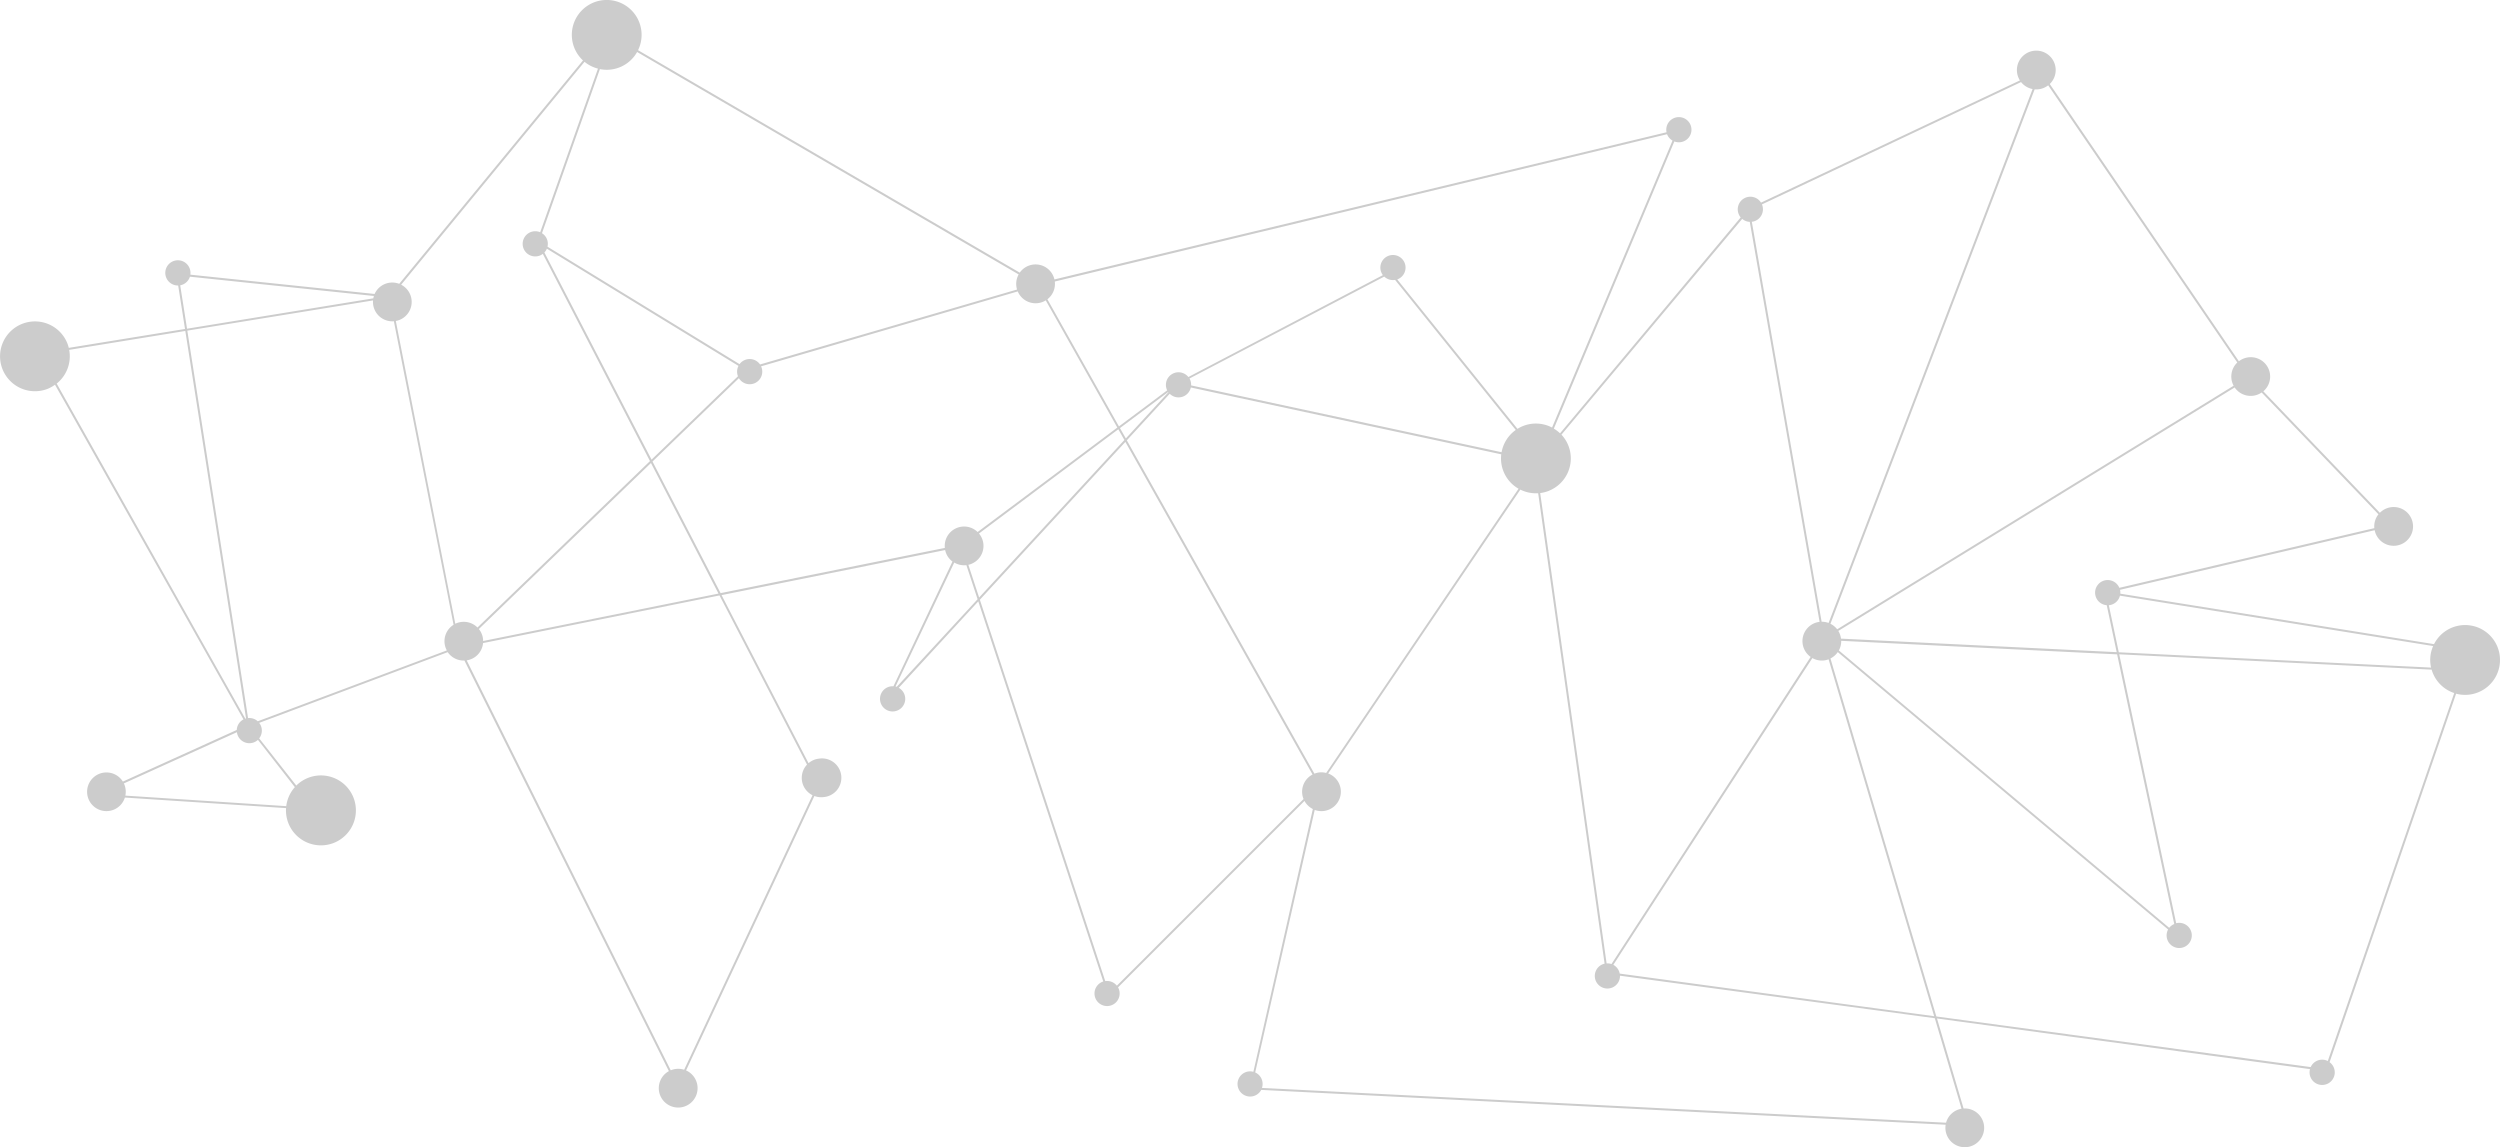 <svg xmlns="http://www.w3.org/2000/svg" viewBox="0 0 1234.67 566.56"><title>bg-k</title><g id="Layer_2" data-name="Layer 2"><g id="Layer_1-2" data-name="Layer 1"><path d="M1234.56,324a17.22,17.22,0,0,0-32.47-5.88L1047.14,293.2a5.94,5.94,0,0,0,0-1.19,4.34,4.34,0,0,0-.13-.72l125.77-29.44a9.2,9.2,0,0,0,.49,1.68,9.57,9.57,0,1,0,2.07-10.27l-57.55-60a9.57,9.57,0,0,0-12.08-14.84l-93.4-136.93a9.58,9.58,0,1,0-14.74-1.77L869.71,100.07a6.22,6.22,0,0,0-11.05,5.6,6.47,6.47,0,0,0,1,1.72L770.45,214a17.13,17.13,0,0,0-3.06-2.32L826.9,69.86a6.22,6.22,0,1,0-3.85-4.54L520.75,138a9.56,9.56,0,0,0-17.13-3.35L315.11,24.79a17.23,17.23,0,1,0-27.19,5.06L197.16,140.18a9.54,9.54,0,0,0-12.15,5l-91-9.53a6.22,6.22,0,1,0-11.93,1.43A6.21,6.21,0,0,0,88,141l3.37,21.47-57.4,9.33a18.52,18.52,0,0,0-.7-2.23A17.24,17.24,0,1,0,23.63,192,17.69,17.69,0,0,0,27.16,190l93.09,165.29a6.18,6.18,0,0,0-3.32,5.21L60.68,386a9.55,9.55,0,1,0,1,7.89l79.59,5.21a17.87,17.87,0,0,0,.06,3,17.27,17.27,0,1,0,5-14.13L128,364.65a6.22,6.22,0,0,0,.88-6.13A6.5,6.5,0,0,0,128,357l93.11-34.92a9.55,9.55,0,0,0,8.25,4.14L330.34,529a9.58,9.58,0,1,0,8.48-.35L402.2,393.12a9.43,9.43,0,0,0,4.41.55,9.57,9.57,0,1,0-2.15-19,9.44,9.44,0,0,0-5.15,2.24l-42.95-83,110.42-22.26a9.19,9.19,0,0,0,.47,1.58,9.45,9.45,0,0,0,3.14,4.09l-29.14,61.61a6.14,6.14,0,0,0-2.72.42,6.23,6.23,0,1,0,5.33.34L483.14,297l61.73,187.73a6.21,6.21,0,1,0,7.3,2.89l92.07-92.07a9.61,9.61,0,0,0,4.13,4L619,529.33a6.13,6.13,0,0,0-2.31-.18,6.22,6.22,0,1,0,6.19,9.12L960.9,555.46a9.39,9.39,0,0,0-.07,2.6,9.57,9.57,0,1,0,8.92-10.61L956.62,503,1140.83,528a6.29,6.29,0,0,0-.17,2.3,6.22,6.22,0,1,0,9.84-5.72L1213,342.59a17,17,0,0,0,6.35.48A17.23,17.23,0,0,0,1234.56,324Zm-32.91-4.94a17.14,17.14,0,0,0-1.33,8.8,18.1,18.1,0,0,0,.31,1.84l-154.23-7.56-4.92-23.25h.16a6.24,6.24,0,0,0,5.34-4.71Zm-27-65.07a9.62,9.62,0,0,0-2.05,6.85l-125.93,29.47a6.22,6.22,0,1,0-6.22,8.58l4.91,23.19-136.14-6.68a9.59,9.59,0,0,0-1.34-3.8l195.75-120.25a9.56,9.56,0,0,0,11.45,3.49,9.41,9.41,0,0,0,1.88-1ZM1071.3,458.23l-163.15-137a9.6,9.6,0,0,0,1.16-4.75l136.27,6.69,28.21,133.17A6.2,6.2,0,0,0,1071.3,458.23ZM651.56,381.48a9.65,9.65,0,0,0-2.42.61L556.5,217.47l21.18-23a6.21,6.21,0,0,0,10.43-3.1l153.31,33a17.24,17.24,0,0,0,8.54,17l-95,140.37A9.44,9.44,0,0,0,651.56,381.48Zm-171.87-103a9.55,9.55,0,0,0,3.8-15L552.3,212l3,5.29L483.56,295.1l-5.32-16.16A8.61,8.61,0,0,0,479.69,278.5Zm73.42-67.06,23.82-17.82.09.12-21,22.81Zm130.53-74.82a6.24,6.24,0,0,0,5.35,1.64l59.6,74.1a17.24,17.24,0,0,0-7,11l-153.34-33a6.18,6.18,0,0,0-.43-2.66c-.11-.26-.24-.51-.37-.75Zm81.29,105.79A17.22,17.22,0,0,0,774.54,220a17,17,0,0,0-3.39-5.33L860.41,108.1a6.22,6.22,0,0,0,3.75,1.47l34.48,197.55a9.57,9.57,0,0,0-4.42,17.32L795.86,476.11a6.43,6.43,0,0,0-2.41-.32L760.65,243.5A16.94,16.94,0,0,0,764.93,242.41Zm35,238.44a6.2,6.2,0,0,0-3.16-4.33L895.07,325a9.51,9.51,0,0,0,5.74,1.17,9.91,9.91,0,0,0,2.27-.55l52.14,176.26Zm305-301.8a9.58,9.58,0,0,0-2.28,10.47,10.2,10.2,0,0,0,.47,1L907.32,310.79a9.57,9.57,0,0,0-3.33-2.73L1004.85,44.12a9.48,9.48,0,0,0,4.34-.64,9.65,9.65,0,0,0,2.34-1.35ZM998.13,40.53a9.59,9.59,0,0,0,5.7,3.45L903.07,307.66a9.57,9.57,0,0,0-3.43-.61L865.17,109.53a6.41,6.41,0,0,0,1.58-.39,6.23,6.23,0,0,0,3.47-8.09l-.05-.1ZM823.33,66.28l0,.09A6.26,6.26,0,0,0,826,69.43L766.51,211.15a17.18,17.18,0,0,0-14.36-.74,16.56,16.56,0,0,0-2.72,1.39L690.05,138l.2-.07a6.22,6.22,0,1,0-8.09-3.47,6.35,6.35,0,0,0,.8,1.42l-96.07,50.32a6.22,6.22,0,0,0-10.63,6.21c0,.13.11.25.17.37l-23.82,17.81-35.33-62.78a9.6,9.6,0,0,0,3.65-8.77ZM503.09,135.53a9.51,9.51,0,0,0-.8,7.46L375.36,180a6.22,6.22,0,0,0-7.43-2.24,6.09,6.09,0,0,0-2.69,2.08l-94.85-58a6.17,6.17,0,0,0-2.72-6.66l28.6-81.05a17.19,17.19,0,0,0,18.38-8.45Zm-233-12.71,94.63,57.88a6.2,6.2,0,0,0-.26,5.12L321.78,227l-52.92-102.3A6.23,6.23,0,0,0,270.08,122.82Zm18.58-92.3a17.28,17.28,0,0,0,6.64,3.37L266.78,114.7a6.22,6.22,0,1,0-.13,11.5,6,6,0,0,0,1.44-.82L321,227.72l-85.19,82.19a9.58,9.58,0,0,0-10.34-2.13,5.83,5.83,0,0,0-.62.28L195.48,158.52a9.28,9.28,0,0,0,1.81-.52,9.56,9.56,0,0,0,.82-17.39ZM238.6,316.57a9.41,9.41,0,0,0-2.11-5.91l85-82,33.36,64.49ZM89,140.91a7.48,7.48,0,0,0,1.18-.34,6.24,6.24,0,0,0,3.62-3.92l90.86,9.52a9.09,9.09,0,0,0-.29,1.17l-92,15Zm-54.8,31.87,57.32-9.33,30,191.37-.36.11L28,189.44A17.27,17.27,0,0,0,34.17,172.78ZM61.91,392.93a9.5,9.5,0,0,0-.48-5.45c-.08-.2-.18-.38-.27-.57L117,361.61a6,6,0,0,0,.39,1.52,6.21,6.21,0,0,0,8.09,3.47,6.4,6.4,0,0,0,1.91-1.21l18.23,23.36a17.2,17.2,0,0,0-4.25,9.38Zm65.39-36.72a6.23,6.23,0,0,0-4.79-1.57l-30-191.35,91.72-14.92a9.56,9.56,0,0,0,10.29,10.29L224,308.56a9.56,9.56,0,0,0-3.8,11.66c.14.34.3.67.47,1Zm271.26,21.41a9.55,9.55,0,0,0,2.72,15.11l-63.4,135.59a9.45,9.45,0,0,0-4-.41,9.21,9.21,0,0,0-2.62.69L230.47,326.12a9.47,9.47,0,0,0,8.09-8.52l116.78-23.54Zm-42.68-84.69-33.63-65,42.67-41.16a6.22,6.22,0,0,0,11.1-5.52,3.36,3.36,0,0,0-.16-.33l126.77-37A9.56,9.56,0,0,0,515,149.09a9.13,9.13,0,0,0,1.46-.75l35.35,62.82-69,51.59a9.56,9.56,0,0,0-16.18,7.85Zm87,46.27a6.13,6.13,0,0,0-.61-.18l29-61.2a9.52,9.52,0,0,0,6,1.29l5.53,16.83Zm108.7,147.61a6.21,6.21,0,0,0-5.55-2.3l-.19,0L483.92,296.19l71.87-77.95,92.44,164.27a9.56,9.56,0,0,0-5.1,9.56,9.38,9.38,0,0,0,.66,2.55Zm417.15,60.75a9.58,9.58,0,0,0-7.63,6.91L623.24,537.29a6,6,0,0,0,.28-2.65,6.21,6.21,0,0,0-3.62-5L649.3,400A9.57,9.57,0,1,0,655.93,382l94.92-140.2a17.18,17.18,0,0,0,8.8,1.79l32.81,232.33a6.22,6.22,0,1,0,7.6,5.95l155.47,21ZM1149.63,524a6.21,6.21,0,0,0-8.45,3L956.3,502,904,325.19a9.51,9.51,0,0,0,3.62-3.15l163.14,137a6.22,6.22,0,1,0,4.78-3.24,5.37,5.37,0,0,0-.8.15l-28.12-132.81,154.29,7.57a17.19,17.19,0,0,0,11.15,11.56Z" opacity=".2"/></g></g></svg>